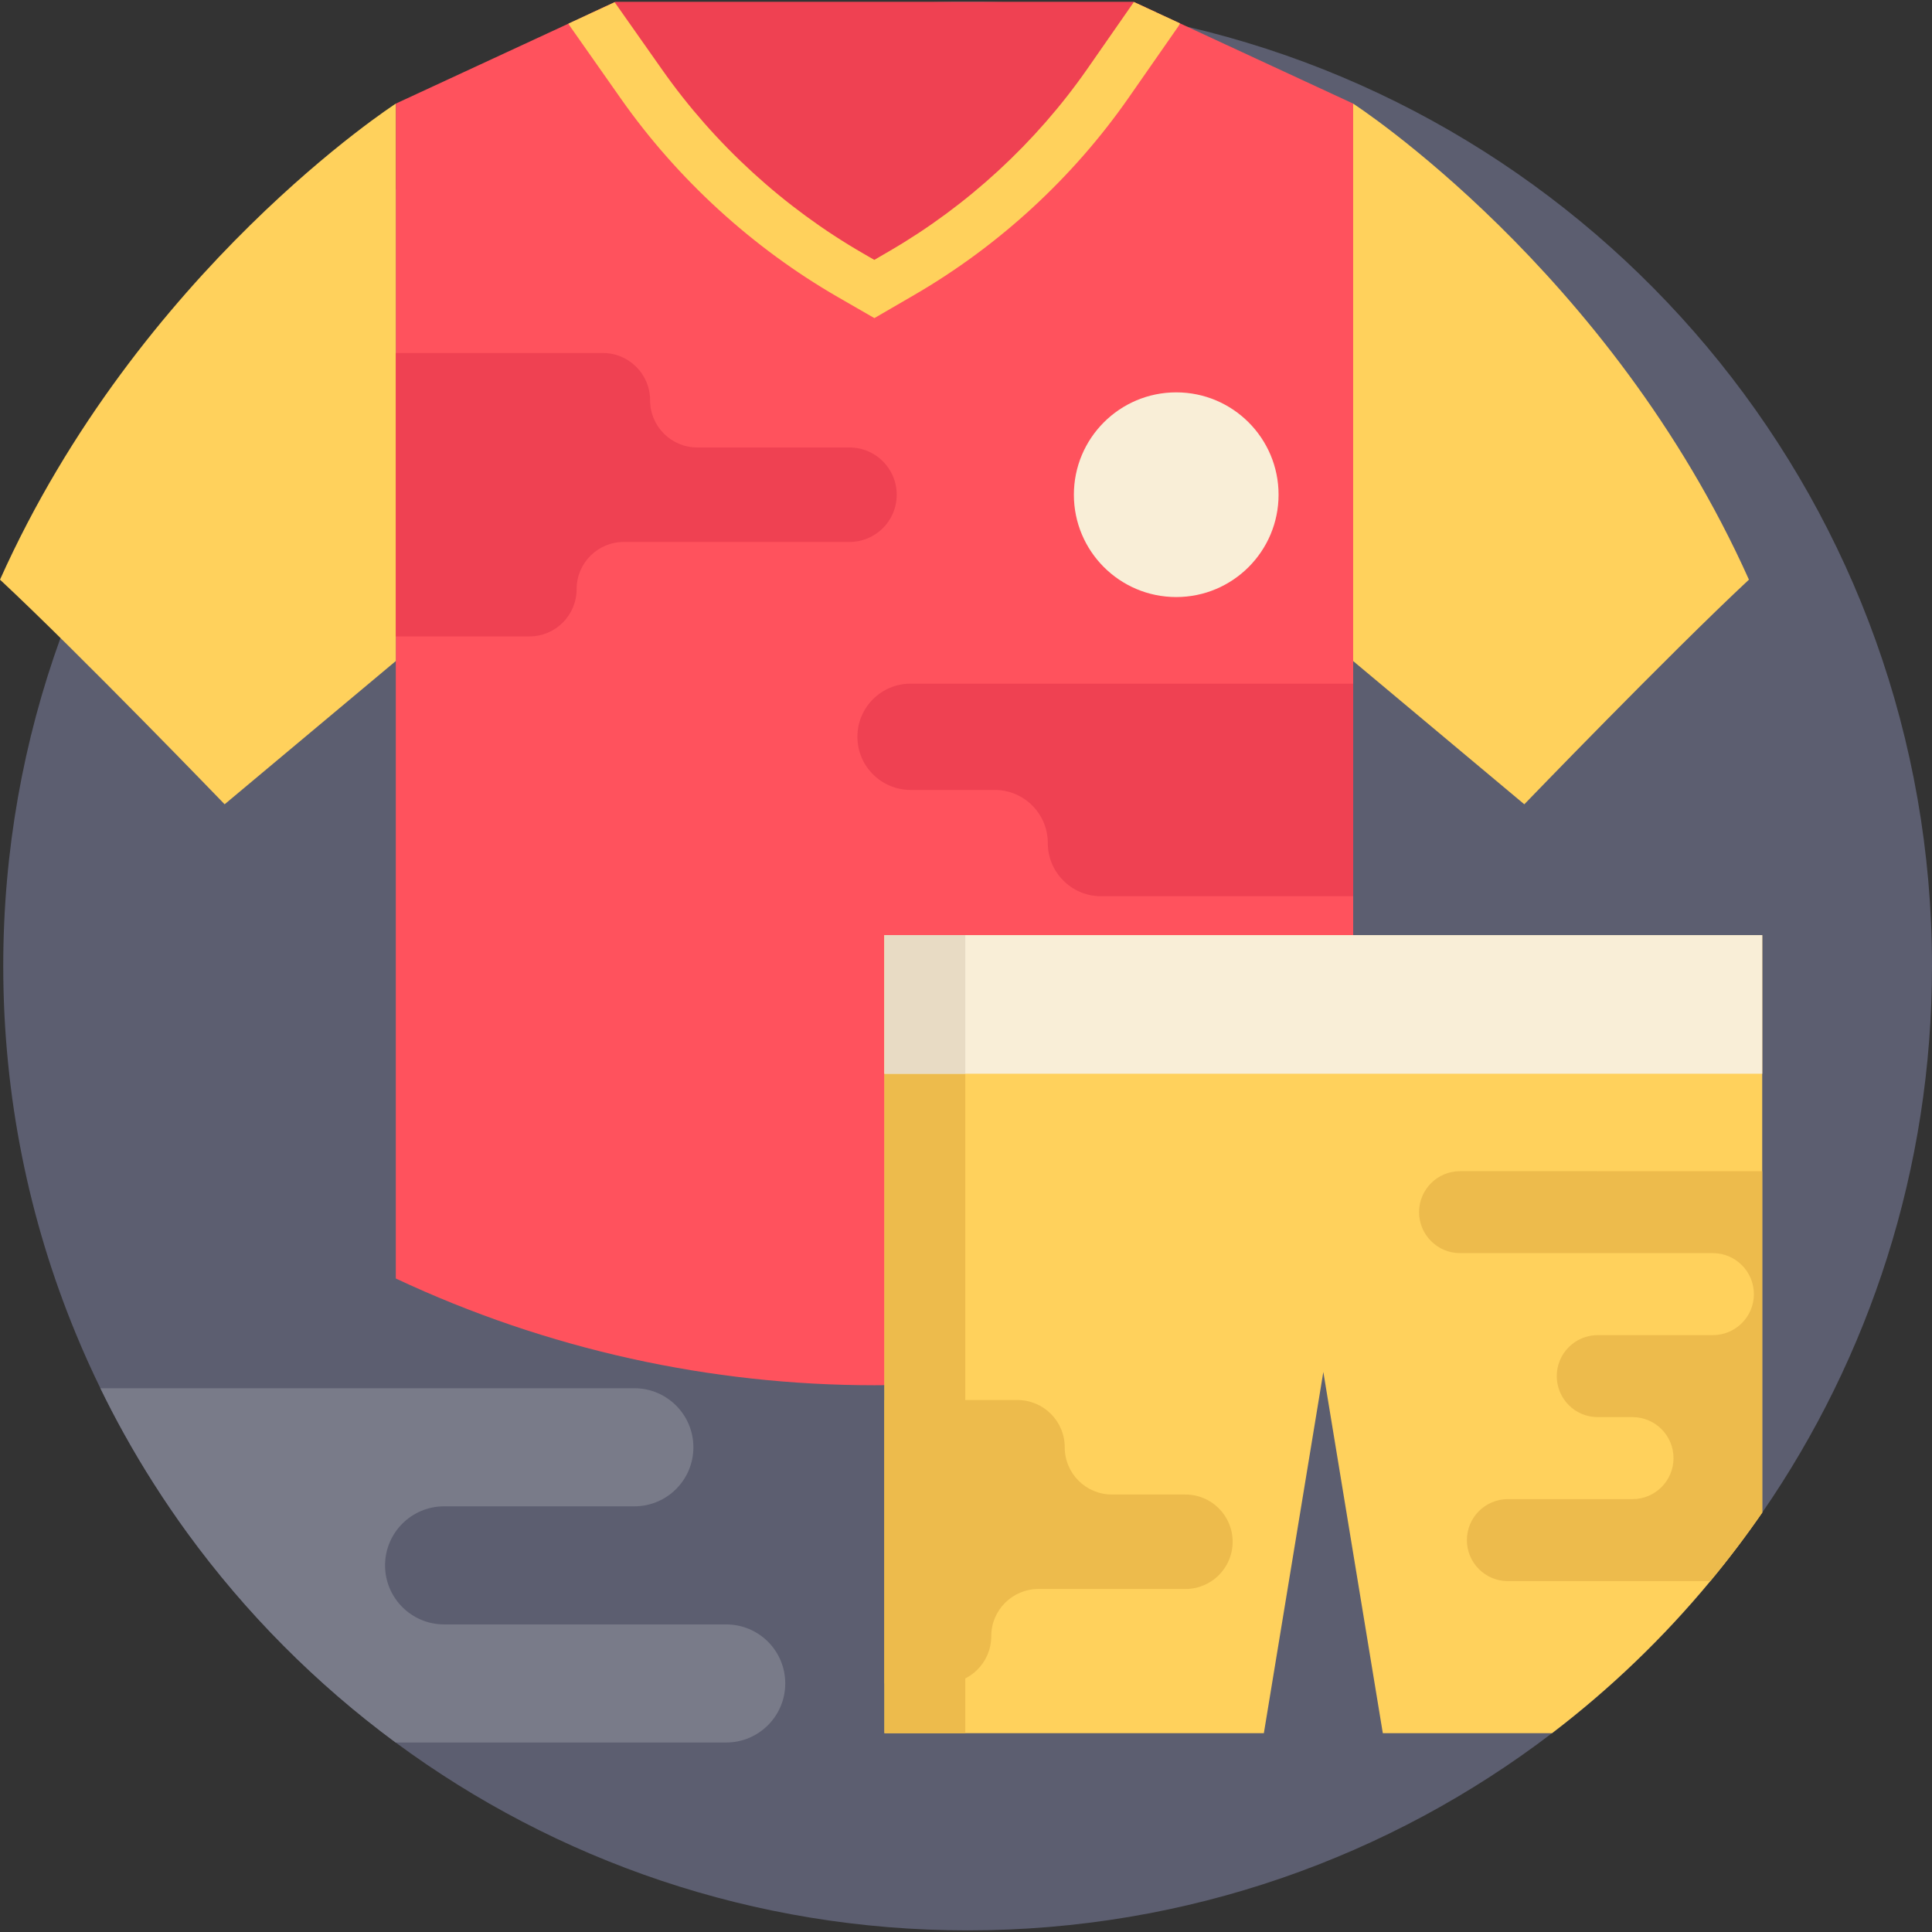 <?xml version="1.0" encoding="iso-8859-1"?>
<!-- Generator: Adobe Illustrator 19.0.0, SVG Export Plug-In . SVG Version: 6.00 Build 0)  -->
<svg xmlns="http://www.w3.org/2000/svg" xmlns:xlink="http://www.w3.org/1999/xlink" version="1.1" id="Capa_1" x="0px" y="0px" viewBox="0 0 512 512" style="enable-background:new 0 0 512 512;" xml:space="preserve">
<rect x="0" y="0" width="512" height="512" fill="#333333" stroke="none"/>
<path style="fill:#5C5E70;" d="M512,256c0,53.774-16.607,103.678-44.991,144.851c-15.366,22.302-34.194,42.049-55.704,58.458  c-42.967,32.786-96.647,52.262-154.876,52.262c-56.747,0-109.175-18.495-151.579-49.789c-21.092-15.564-39.712-34.288-55.151-55.485  c-1.544-2.128-3.056-4.266-4.538-6.447c-1.46-2.128-2.879-4.287-4.266-6.467c-2.796-4.36-5.456-8.825-7.98-13.363  c-2.211-3.974-4.319-8.022-6.311-12.121c-2.337-4.778-4.527-9.649-6.561-14.594C7.671,323.314,0.86,290.445,0.86,256  c0-30.522,5.351-59.793,15.167-86.925c17.327-47.922,48.579-89.178,88.865-118.887c16.836-12.424,35.237-22.814,54.869-30.835  c2.118-0.876,4.256-1.711,6.394-2.524c2.159-0.814,4.329-1.596,6.509-2.358c24.076-8.345,49.779-13.196,76.515-13.936  c2.41-0.073,4.819-0.104,7.25-0.104c2.431,0,4.84,0.031,7.25,0.104c11.725,0.323,23.241,1.44,34.518,3.296  c2.42,0.396,4.84,0.824,7.239,1.293c2.368,0.459,4.725,0.949,7.062,1.481c0.72,0.156,1.44,0.323,2.159,0.49h0.021  C427.756,33.456,512,134.891,512,256z"/>
<path style="fill:#FF525D;" d="M358.606,27.458v311.358c-40.182,18.86-83.514,28.29-126.857,28.29s-86.675-9.43-126.857-28.29  V27.458l45.742-21.186l6.102-2.837l6.155-2.848l0.115-0.052h137.486l6.155,2.848l6.061,2.806L358.606,27.458z"/>
<g>
	<path style="fill:#FFD15C;" d="M104.887,27.464c0,0-68.035,43.939-104.887,126.148c21.261,19.844,59.53,59.53,59.53,59.53   l45.357-37.958C104.887,175.184,104.887,27.464,104.887,27.464z"/>
	<path style="fill:#FFD15C;" d="M358.6,175.186l45.357,37.958c0,0,38.27-39.687,59.53-59.53   C426.635,71.403,358.6,27.464,358.6,27.464V175.186z"/>
</g>
<path style="fill:#EF4152;" d="M306.644,3.384l-13.046,18.733c-14.292,20.503-32.891,37.622-54.496,50.177l-7.391,4.297l-6.311-3.64  c-21.905-12.634-40.805-29.908-55.364-50.6L156.735,3.439l6.266-2.905h137.486L306.644,3.384z"/>
<path style="fill:#FFD15C;" d="M312.709,6.188l-0.322,0.634l-13.313,19.111c-14.738,21.149-34.316,39.169-56.622,52.136  l-10.73,6.233l-9.662-5.565c-22.596-13.034-42.475-31.199-57.49-52.548L151.014,6.89l-0.379-0.624l6.099-2.827l6.156-2.85  l12.611,17.92c13.902,19.769,32.312,36.586,53.238,48.652l2.96,1.714l4.052-2.36c20.625-11.988,38.735-28.661,52.37-48.218  l12.366-17.765l6.156,2.85L312.709,6.188z"/>
<path style="fill:#EF4152;" d="M358.606,181.175v56.33h-66.845c-3.891,0-7.406-1.575-9.952-4.131  c-2.556-2.545-4.131-6.071-4.131-9.952c0-7.782-6.301-14.082-14.082-14.082h-22.292c-3.88,0-7.406-1.575-9.952-4.131  c-2.556-2.545-4.131-6.071-4.131-9.952c0-7.782,6.311-14.082,14.082-14.082H358.606z"/>
<path style="fill:#FFD15C;" d="M467.009,247.822v153.029c-4.319,6.259-8.898,12.32-13.759,18.161  c-12.393,14.969-26.475,28.499-41.945,40.297h-44.845l-15.762-95.729l-15.762,95.729H234.388V247.822H467.009z"/>
<rect x="234.384" y="247.82" style="fill:#EDBB4C;" width="21.426" height="211.487"/>
<rect x="234.384" y="247.82" style="fill:#F9EED7;" width="232.632" height="36.729"/>
<rect x="234.384" y="247.82" style="fill:#E8DBC4;" width="21.426" height="36.729"/>
<circle style="fill:#F9EED7;" cx="311.712" cy="131.102" r="27.122"/>
<path style="fill:#EF4152;" d="M237.643,131.104c0,3.463-1.398,6.593-3.661,8.856c-2.274,2.264-5.403,3.661-8.856,3.661h-59.803  c-6.916,0-12.518,5.602-12.518,12.518c0,3.463-1.398,6.593-3.661,8.856c-2.264,2.264-5.393,3.661-8.856,3.661h-35.394V93.551h54.869  c6.906,0,12.518,5.602,12.518,12.518c0,3.463,1.398,6.593,3.661,8.856c2.274,2.264,5.403,3.661,8.856,3.661h40.328  C232.041,118.587,237.643,124.188,237.643,131.104z"/>
<g>
	<path style="fill:#EDBB4C;" d="M326.665,408.581c0,3.463-1.398,6.593-3.661,8.856c-2.274,2.264-5.403,3.661-8.856,3.661h-38.941   c-6.916,0-12.518,5.602-12.518,12.518c0,3.463-1.398,6.593-3.661,8.856c-2.264,2.264-5.393,3.661-8.856,3.661h-15.788v-75.106   h35.263c6.906,0,12.518,5.602,12.518,12.518c0,3.463,1.398,6.593,3.661,8.856c2.274,2.264,5.403,3.661,8.856,3.661h19.465   C321.063,396.063,326.665,401.665,326.665,408.581z"/>
	<path style="fill:#EDBB4C;" d="M467.009,310.379v90.472c-4.319,6.259-8.898,12.32-13.759,18.161h-53.638   c-3.004,0-5.716-1.21-7.688-3.182c-1.961-1.961-3.182-4.684-3.182-7.678c0-6.009,4.871-10.87,10.87-10.87h33.026   c3.004,0,5.716-1.22,7.678-3.182c1.961-1.961,3.182-4.673,3.182-7.678c0-5.998-4.861-10.87-10.859-10.87h-9.221   c-3.004,0-5.716-1.21-7.678-3.182c-1.961-1.961-3.182-4.684-3.182-7.678c0-5.998,4.861-10.87,10.859-10.87h30.512   c2.994,0,5.716-1.22,7.688-3.182c1.961-1.961,3.182-4.673,3.182-7.678c0-5.998-4.871-10.87-10.87-10.87h-66.991   c-2.994,0-5.716-1.21-7.688-3.182c-1.961-1.961-3.182-4.684-3.182-7.678c0-5.998,4.871-10.859,10.87-10.859L467.009,310.379   L467.009,310.379z"/>
</g>
<path style="fill:#797B89;" d="M208.101,446.134c0,8.637-7.01,15.647-15.647,15.647h-87.603  c-21.092-15.564-39.712-34.288-55.151-55.485c-1.544-2.128-3.056-4.266-4.538-6.447c-1.46-2.128-2.879-4.287-4.266-6.467  c-2.796-4.36-5.456-8.825-7.98-13.363c-2.211-3.974-4.319-8.022-6.311-12.121h141.502c4.329,0,8.23,1.752,11.068,4.59  c2.827,2.827,4.579,6.739,4.579,11.057c0,8.648-6.999,15.647-15.647,15.647h-50.415c-8.637,0-15.647,7.01-15.647,15.647  c0,8.637,7.01,15.647,15.647,15.647h74.762c4.319,0,8.23,1.752,11.068,4.579C206.348,437.893,208.101,441.815,208.101,446.134z"/>
<g>
</g>
<g>
</g>
<g>
</g>
<g>
</g>
<g>
</g>
<g>
</g>
<g>
</g>
<g>
</g>
<g>
</g>
<g>
</g>
<g>
</g>
<g>
</g>
<g>
</g>
<g>
</g>
<g>
</g>
</svg>
